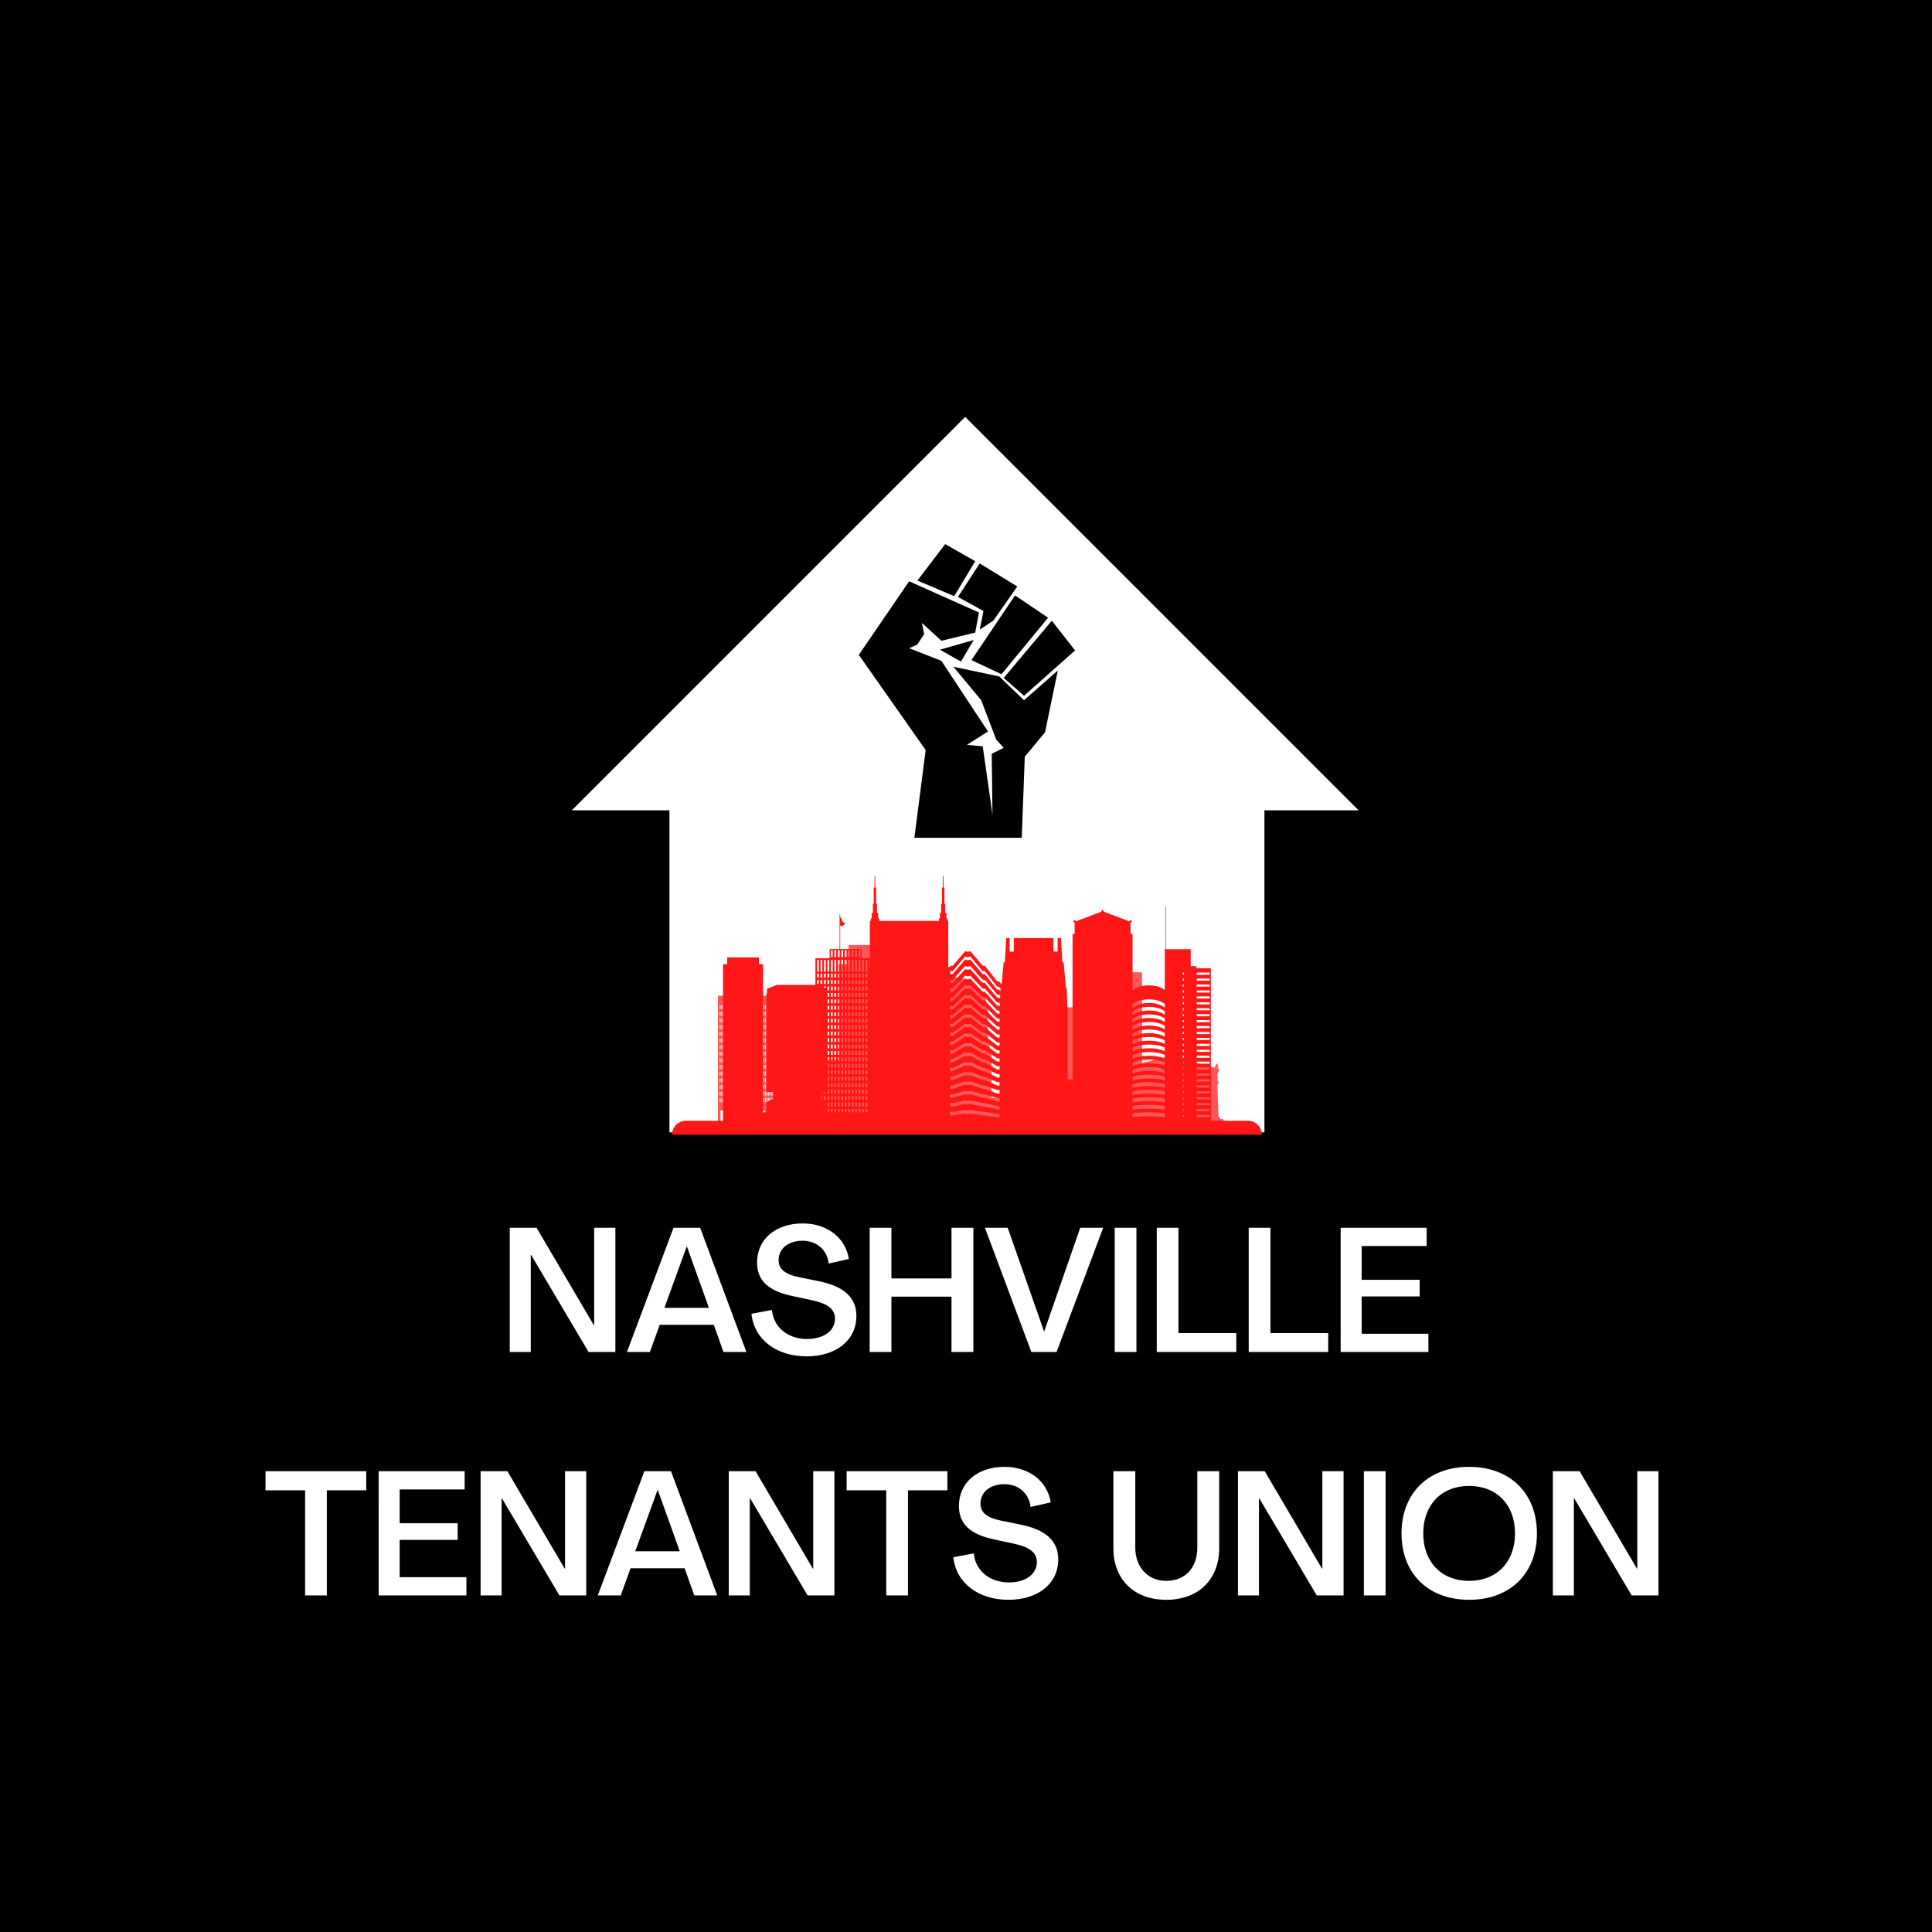 <svg xmlns="http://www.w3.org/2000/svg" width="500" height="500" version="1.0" viewBox="0 0 375 375"><defs><clipPath id="a"><path d="M110 80h154v78H110Zm0 0"/></clipPath><clipPath id="b"><path d="m263.71 157.285-76.366 76.367-76.367-76.367 76.367-76.367Zm0 0"/></clipPath><clipPath id="c"><path d="M129.93 156.793h115.5v63h-115.5Zm0 0"/></clipPath><clipPath id="d"><path d="M166.684 112H206v50.61h-39.316Zm0 0"/></clipPath><clipPath id="e"><path d="M178 105.61h12V116h-12Zm0 0"/></clipPath><clipPath id="f"><path d="M194 120h14.684v16H194Zm0 0"/></clipPath><clipPath id="g"><path d="M130.445 170.027h114.473v50.211H130.445Zm0 0"/></clipPath></defs><path fill="#fff" d="M-37.5-37.5h450v450h-450z"/><path d="M-37.5-37.5h450v450h-450z"/><path fill="#fff" d="M-37.5-37.5h450v450h-450z"/><path d="M-37.5-37.5h450v450h-450z"/><g clip-path="url(#a)"><g clip-path="url(#b)"><path fill="#fff" d="m110.98 157.285 76.364-76.367 76.367 76.367H110.98"/></g></g><g clip-path="url(#c)"><path fill="#fff" d="M129.938 156.793h115.488v63H129.938v-63"/></g><g clip-path="url(#d)"><path d="M177.48 162.613h20.844l.582-15.73 3.938-4.762 2.476-11.976-6.558 5.77-4.813-4.618-8.89-1.875 5.394 6.492 2.914 7.649 1.457 1.59-2.332 1.152.149 11.832-1.895-13.274-3.062-.289 4.082-2.597-9.04-13.707-6.265-2.454 1.601-.722 1.313-2.02-.438-2.164 3.79 3.461 6.558-1.586.73-3.898-13.554-6.059-9.766 14.285 12.973 18.473Zm0 0"/></g><g clip-path="url(#e)"><path d="m183.46 105.613-5.394 7.07 7.145 3.032 4.078-6.785Zm0 0"/></g><path d="m190.164 109.363-4.226 6.496 4.957 2.739-.73 3.609 2.624-1.73 4.664-6.641ZM197.016 115.57l6.414 4.328-9.04 10.97-5.827-2.743Zm0 0"/><g clip-path="url(#f)"><path d="m204.156 120.477 4.516 5.77-9.91 8.804-3.934-3.465Zm0 0"/></g><path d="m188.996 124.227-2.476 4.187-4.083-2.309Zm0 0"/><path fill="#ff5757" d="M203.969 215.121h7.191V195.52h-7.191v19.601M192.469 203.578l-.375-.105v-.715l-.352-.09v-7.473l-.367-.148v-1.32l-.77-.239v-.351l-1.703-2.516-2.664-.914h-1.883l-2.66.914-1.703 2.516v.351l-.77.239v1.32l-.367.148v7.473l-.347.09v.715l-.38.105v-15.281h-8.605v-.652h2.899v-4.223h-7.723v3.683h-1.922v18.489h-5.308v12.472h5.308v.2h27.973v.625h5.816v-5.82h-4.097v-9.493M139.703 213.191h.149v.774h-.149Zm0-1.293h.149v.778h-.149Zm0-1.289h.149v.774h-.149Zm0-1.289h.149v.766h-.149Zm0-1.297h.149v.774h-.149Zm0-1.289h.149v.774h-.149Zm0-1.289h.149v.774h-.149Zm0-1.293h.149v.774h-.149Zm0-1.289h.149v.774h-.149Zm0-1.297h.149v.774h-.149Zm0-1.289h.149v.774h-.149Zm0-1.293h.149v.778h-.149Zm0-1.289h.149v.774h-.149Zm0-1.289h.149v.774h-.149Zm0-1.297h.149v.782h-.149Zm.324 18.082h.153v.774h-.153Zm0-1.293h.153v.778h-.153Zm0-1.289h.153v.774h-.153Zm0-1.289h.153v.766h-.153Zm0-1.297h.153v.774h-.153Zm0-1.289h.153v.774h-.153Zm0-1.289h.153v.774h-.153Zm0-1.293h.153v.774h-.153Zm0-1.289h.153v.774h-.153Zm0-1.297h.153v.774h-.153Zm0-1.289h.153v.774h-.153Zm0-1.293h.153v.778h-.153Zm0-1.289h.153v.774h-.153Zm0-1.289h.153v.774h-.153Zm0-1.297h.153v.782h-.153Zm.325 18.082h.152v.774h-.152Zm0-1.293h.152v.778h-.152Zm0-1.289h.152v.774h-.152Zm0-1.289h.152v.766h-.152Zm0-1.297h.152v.774h-.152Zm0-1.289h.152v.774h-.152Zm0-1.289h.152v.774h-.152Zm0-1.293h.152v.774h-.152Zm0-1.289h.152v.774h-.152Zm0-1.297h.152v.774h-.152Zm0-1.289h.152v.774h-.152Zm0-1.293h.152v.778h-.152Zm0-1.289h.152v.774h-.152Zm0-1.289h.152v.774h-.152Zm0-1.297h.152v.782h-.152Zm.328 18.082h.144v.774h-.144Zm0-1.293h.144v.778h-.144Zm0-1.289h.144v.774h-.144Zm0-1.289h.144v.766h-.144Zm0-1.297h.144v.774h-.144Zm0-1.289h.144v.774h-.144Zm0-1.289h.144v.774h-.144Zm0-1.293h.144v.774h-.144Zm0-1.289h.144v.774h-.144Zm0-1.297h.144v.774h-.144Zm0-1.289h.144v.774h-.144Zm0-1.293h.144v.778h-.144Zm0-1.289h.144v.774h-.144Zm0-1.289h.144v.774h-.144Zm0-1.297h.144v.782h-.144Zm.324 18.082h.148v.774h-.148Zm0-1.293h.148v.778h-.148Zm0-1.289h.148v.774h-.148Zm0-1.289h.148v.766h-.148Zm0-1.297h.148v.774h-.148Zm0-1.289h.148v.774h-.148Zm0-1.289h.148v.774h-.148Zm0-1.293h.148v.774h-.148Zm0-1.289h.148v.774h-.148Zm0-1.297h.148v.774h-.148Zm0-1.289h.148v.774h-.148Zm0-1.293h.148v.778h-.148Zm0-1.289h.148v.774h-.148Zm0-1.289h.148v.774h-.148Zm0-1.297h.148v.782h-.148Zm.32 18.082h.153v.774h-.153Zm0-1.293h.153v.778h-.153Zm0-1.289h.153v.774h-.153Zm0-1.289h.153v.766h-.153Zm0-1.297h.153v.774h-.153Zm0-1.289h.153v.774h-.153Zm0-1.289h.153v.774h-.153Zm0-1.293h.153v.774h-.153Zm0-1.289h.153v.774h-.153Zm0-1.297h.153v.774h-.153Zm0-1.289h.153v.774h-.153Zm0-1.293h.153v.778h-.153Zm0-1.289h.153v.774h-.153Zm0-1.289h.153v.774h-.153Zm0-1.297h.153v.782h-.153Zm.328 18.082h.145v.774h-.145Zm0-1.293h.145v.778h-.145Zm0-1.289h.145v.774h-.145Zm0-1.289h.145v.766h-.145Zm0-1.297h.145v.774h-.145Zm0-1.289h.145v.774h-.145Zm0-1.289h.145v.774h-.145Zm0-1.293h.145v.774h-.145Zm0-1.289h.145v.774h-.145Zm0-1.297h.145v.774h-.145Zm0-1.289h.145v.774h-.145Zm0-1.293h.145v.778h-.145Zm0-1.289h.145v.774h-.145Zm0-1.289h.145v.774h-.145Zm0-1.297h.145v.782h-.145Zm.325 18.082h.148v.774h-.148Zm0-1.293h.148v.778h-.148Zm0-1.289h.148v.774h-.148Zm0-1.289h.148v.766h-.148Zm0-1.297h.148v.774h-.148Zm0-1.289h.148v.774h-.148Zm0-1.289h.148v.774h-.148Zm0-1.293h.148v.774h-.148Zm0-1.289h.148v.774h-.148Zm0-1.297h.148v.774h-.148Zm0-1.289h.148v.774h-.148Zm0-1.293h.148v.778h-.148Zm0-1.289h.148v.774h-.148Zm0-1.289h.148v.774h-.148Zm0-1.297h.148v.782h-.148Zm.32 18.082h.152v.774h-.152Zm0-1.293h.152v.778h-.152Zm0-1.289h.152v.774h-.152Zm0-1.289h.152v.766h-.152Zm0-1.297h.152v.774h-.152Zm0-1.289h.152v.774h-.152Zm0-1.289h.152v.774h-.152Zm0-1.293h.152v.774h-.152Zm0-1.289h.152v.774h-.152Zm0-1.297h.152v.774h-.152Zm0-1.289h.152v.774h-.152Zm0-1.293h.152v.778h-.152Zm0-1.289h.152v.774h-.152Zm0-1.289h.152v.774h-.152Zm0-1.297h.152v.782h-.152Zm.328 18.082h.152v.774h-.152Zm0-1.293h.152v.778h-.152Zm0-1.289h.152v.774h-.152Zm0-1.289h.152v.766h-.152Zm0-1.297h.152v.774h-.152Zm0-1.289h.152v.774h-.152Zm0-1.289h.152v.774h-.152Zm0-1.293h.152v.774h-.152Zm0-1.289h.152v.774h-.152Zm0-1.297h.152v.774h-.152Zm0-1.289h.152v.774h-.152Zm0-1.293h.152v.778h-.152Zm0-1.289h.152v.774h-.152Zm0-1.289h.152v.774h-.152Zm0-1.297h.152v.782h-.152Zm.324 18.082h.149v.774h-.149Zm0-1.293h.149v.778h-.149Zm0-1.289h.149v.774h-.149Zm0-1.289h.149v.766h-.149Zm0-1.297h.149v.774h-.149Zm0-1.289h.149v.774h-.149Zm0-1.289h.149v.774h-.149Zm0-1.293h.149v.774h-.149Zm0-1.289h.149v.774h-.149Zm0-1.297h.149v.774h-.149Zm0-1.289h.149v.774h-.149Zm0-1.293h.149v.778h-.149Zm0-1.289h.149v.774h-.149Zm0-1.289h.149v.774h-.149Zm0-1.297h.149v.782h-.149Zm.324 18.082h.153v.774h-.153Zm0-1.293h.153v.778h-.153Zm0-1.289h.153v.774h-.153Zm0-1.289h.153v.766h-.153Zm0-1.297h.153v.774h-.153Zm0-1.289h.153v.774h-.153Zm0-1.289h.153v.774h-.153Zm0-1.293h.153v.774h-.153Zm0-1.289h.153v.774h-.153Zm0-1.297h.153v.774h-.153Zm0-1.289h.153v.774h-.153Zm0-1.293h.153v.778h-.153Zm0-1.289h.153v.774h-.153Zm0-1.289h.153v.774h-.153Zm0-1.297h.153v.782h-.153Zm.325 18.082h.152v.774h-.152Zm0-1.293h.152v.778h-.152Zm0-1.289h.152v.774h-.152Zm0-1.289h.152v.766h-.152Zm0-1.297h.152v.774h-.152Zm0-1.289h.152v.774h-.152Zm0-1.289h.152v.774h-.152Zm0-1.293h.152v.774h-.152Zm0-1.289h.152v.774h-.152Zm0-1.297h.152v.774h-.152Zm0-1.289h.152v.774h-.152Zm0-1.293h.152v.778h-.152Zm0-1.289h.152v.774h-.152Zm0-1.289h.152v.774h-.152Zm0-1.297h.152v.782h-.152Zm.328 18.082h.144v.774h-.144Zm0-1.293h.144v.778h-.144Zm0-1.289h.144v.774h-.144Zm0-1.289h.144v.766h-.144Zm0-1.297h.144v.774h-.144Zm0-1.289h.144v.774h-.144Zm0-1.289h.144v.774h-.144Zm0-1.293h.144v.774h-.144Zm0-1.289h.144v.774h-.144Zm0-1.297h.144v.774h-.144Zm0-1.289h.144v.774h-.144Zm0-1.293h.144v.778h-.144Zm0-1.289h.144v.774h-.144Zm0-1.289h.144v.774h-.144Zm0-1.297h.144v.782h-.144Zm.32 18.082h.152v.774h-.152Zm0-1.293h.152v.778h-.152Zm0-1.289h.152v.774h-.152Zm0-1.289h.152v.766h-.152Zm0-1.297h.152v.774h-.152Zm0-1.289h.152v.774h-.152Zm0-1.289h.152v.774h-.152Zm0-1.293h.152v.774h-.152Zm0-1.289h.152v.774h-.152Zm0-1.297h.152v.774h-.152Zm0-1.289h.152v.774h-.152Zm0-1.293h.152v.778h-.152Zm0-1.289h.152v.774h-.152Zm0-1.289h.152v.774h-.152Zm0-1.297h.152v.782h-.152Zm.324 18.082h.153v.774h-.153Zm0-1.293h.153v.778h-.153Zm0-1.289h.153v.774h-.153Zm0-1.289h.153v.766h-.153Zm0-1.297h.153v.774h-.153Zm0-1.289h.153v.774h-.153Zm0-1.289h.153v.774h-.153Zm0-1.293h.153v.774h-.153Zm0-1.289h.153v.774h-.153Zm0-1.297h.153v.774h-.153Zm0-1.289h.153v.774h-.153Zm0-1.293h.153v.778h-.153Zm0-1.289h.153v.774h-.153Zm0-1.289h.153v.774h-.153Zm0-1.297h.153v.782h-.153Zm.328 18.082h.145v.774h-.145Zm0-1.293h.145v.778h-.145Zm0-1.289h.145v.774h-.145Zm0-1.289h.145v.766h-.145Zm0-1.297h.145v.774h-.145Zm0-1.289h.145v.774h-.145Zm0-1.289h.145v.774h-.145Zm0-1.293h.145v.774h-.145Zm0-1.289h.145v.774h-.145Zm0-1.297h.145v.774h-.145Zm0-1.289h.145v.774h-.145Zm0-1.293h.145v.778h-.145Zm0-1.289h.145v.774h-.145Zm0-1.289h.145v.774h-.145Zm0-1.297h.145v.782h-.145Zm.325 18.082h.148v.774h-.148Zm0-1.293h.148v.778h-.148Zm0-1.289h.148v.774h-.148Zm0-1.289h.148v.766h-.148Zm0-1.297h.148v.774h-.148Zm0-1.289h.148v.774h-.148Zm0-1.289h.148v.774h-.148Zm0-1.293h.148v.774h-.148Zm0-1.289h.148v.774h-.148Zm0-1.297h.148v.774h-.148Zm0-1.289h.148v.774h-.148Zm0-1.293h.148v.778h-.148Zm0-1.289h.148v.774h-.148Zm0-1.289h.148v.774h-.148Zm0-1.297h.148v.782h-.148Zm.328 18.082h.144v.774h-.144Zm0-1.293h.144v.778h-.144Zm0-1.289h.144v.774h-.144Zm0-1.289h.144v.766h-.144Zm0-1.297h.144v.774h-.144Zm0-1.289h.144v.774h-.144Zm0-1.289h.144v.774h-.144Zm0-1.293h.144v.774h-.144Zm0-1.289h.144v.774h-.144Zm0-1.297h.144v.774h-.144Zm0-1.289h.144v.774h-.144Zm0-1.293h.144v.778h-.144Zm0-1.289h.144v.774h-.144Zm0-1.289h.144v.774h-.144Zm0-1.297h.144v.782h-.144Zm.32 18.082h.152v.774h-.152Zm0-1.293h.152v.778h-.152Zm0-1.289h.152v.774h-.152Zm0-1.289h.152v.766h-.152Zm0-1.297h.152v.774h-.152Zm0-1.289h.152v.774h-.152Zm0-1.289h.152v.774h-.152Zm0-1.293h.152v.774h-.152Zm0-1.289h.152v.774h-.152Zm0-1.297h.152v.774h-.152Zm0-1.289h.152v.774h-.152Zm0-1.293h.152v.778h-.152Zm0-1.289h.152v.774h-.152Zm0-1.289h.152v.774h-.152Zm0-1.297h.152v.782h-.152Zm.324 18.082h.149v.774h-.149Zm0-1.293h.149v.778h-.149Zm0-1.289h.149v.774h-.149Zm0-1.289h.149v.766h-.149Zm0-1.297h.149v.774h-.149Zm0-1.289h.149v.774h-.149Zm0-1.289h.149v.774h-.149Zm0-1.293h.149v.774h-.149Zm0-1.289h.149v.774h-.149Zm0-1.297h.149v.774h-.149Zm0-1.289h.149v.774h-.149Zm0-1.293h.149v.778h-.149Zm0-1.289h.149v.774h-.149Zm0-1.289h.149v.774h-.149Zm0-1.297h.149v.782h-.149Zm.328 18.082h.149v.774h-.149Zm0-1.293h.149v.778h-.149Zm0-1.289h.149v.774h-.149Zm0-1.289h.149v.766h-.149Zm0-1.297h.149v.774h-.149Zm0-1.289h.149v.774h-.149Zm0-1.289h.149v.774h-.149Zm0-1.293h.149v.774h-.149Zm0-1.289h.149v.774h-.149Zm0-1.297h.149v.774h-.149Zm0-1.289h.149v.774h-.149Zm0-1.293h.149v.778h-.149Zm0-1.289h.149v.774h-.149Zm0-1.289h.149v.774h-.149Zm0-1.297h.149v.782h-.149Zm.32 18.082h.153v.774h-.152Zm0-1.293h.153v.778h-.152Zm0-1.289h.153v.774h-.152Zm0-1.289h.153v.766h-.152Zm0-1.297h.153v.774h-.152Zm0-1.289h.153v.774h-.152Zm0-1.289h.153v.774h-.152Zm0-1.293h.153v.774h-.152Zm0-1.289h.153v.774h-.152Zm0-1.297h.153v.774h-.152Zm0-1.289h.153v.774h-.152Zm0-1.293h.153v.778h-.152Zm0-1.289h.153v.774h-.152Zm0-1.289h.153v.774h-.152Zm0-1.297h.153v.782h-.152Zm.325 18.082h.148v.774h-.148Zm0-1.293h.148v.778h-.148Zm0-1.289h.148v.774h-.148Zm0-1.289h.148v.766h-.148Zm0-1.297h.148v.774h-.148Zm0-1.289h.148v.774h-.148Zm0-1.289h.148v.774h-.148Zm0-1.293h.148v.774h-.148Zm0-1.289h.148v.774h-.148Zm0-1.297h.148v.774h-.148Zm0-1.289h.148v.774h-.148Zm0-1.293h.148v.778h-.148Zm0-1.289h.148v.774h-.148Zm0-1.289h.148v.774h-.148Zm0-1.297h.148v.782h-.148Zm.328 18.082h.149v.774h-.149Zm0-1.293h.149v.778h-.149Zm0-1.289h.149v.774h-.149Zm0-1.289h.149v.766h-.149Zm0-1.297h.149v.774h-.149Zm0-1.289h.149v.774h-.149Zm0-1.289h.149v.774h-.149Zm0-1.293h.149v.774h-.149Zm0-1.289h.149v.774h-.149Zm0-1.297h.149v.774h-.149Zm0-1.289h.149v.774h-.149Zm0-1.293h.149v.778h-.149Zm0-1.289h.149v.774h-.149Zm0-1.289h.149v.774h-.149Zm0-1.297h.149v.782h-.149Zm.32 18.082h.153v.774h-.153Zm0-1.293h.153v.778h-.153Zm0-1.289h.153v.774h-.153Zm0-1.289h.153v.766h-.153Zm0-1.297h.153v.774h-.153Zm0-1.289h.153v.774h-.153Zm0-1.289h.153v.774h-.153Zm0-1.293h.153v.774h-.153Zm0-1.289h.153v.774h-.153Zm0-1.297h.153v.774h-.153Zm0-1.289h.153v.774h-.153Zm0-1.293h.153v.778h-.153Zm0-1.289h.153v.774h-.153Zm0-1.289h.153v.774h-.153Zm0-1.297h.153v.782h-.153Zm.329 18.082h.152v.774h-.152Zm0-1.293h.152v.778h-.152Zm0-1.289h.152v.774h-.152Zm0-1.289h.152v.766h-.152Zm0-1.297h.152v.774h-.152Zm0-1.289h.152v.774h-.152Zm0-1.289h.152v.774h-.152Zm0-1.293h.152v.774h-.152Zm0-1.289h.152v.774h-.152Zm0-1.297h.152v.774h-.152Zm0-1.289h.152v.774h-.152Zm0-1.293h.152v.778h-.152Zm0-1.289h.152v.774h-.152Zm0-1.289h.152v.774h-.152Zm0-1.297h.152v.782h-.152Zm.324 18.082h.148v.774h-.148Zm0-1.293h.148v.778h-.148Zm0-1.289h.148v.774h-.148Zm0-1.289h.148v.766h-.148Zm0-1.297h.148v.774h-.148Zm0-1.289h.148v.774h-.148Zm0-1.289h.148v.774h-.148Zm0-1.293h.148v.774h-.148Zm0-1.289h.148v.774h-.148Zm0-1.297h.148v.774h-.148Zm0-1.289h.148v.774h-.148Zm0-1.293h.148v.778h-.148Zm0-1.289h.148v.774h-.148Zm0-1.289h.148v.774h-.148Zm0-1.297h.148v.782h-.148Zm.32 18.082h.152v.774h-.152Zm0-1.293h.152v.778h-.152Zm0-1.289h.152v.774h-.152Zm0-1.289h.152v.766h-.152Zm0-1.297h.152v.774h-.152Zm0-1.289h.152v.774h-.152Zm0-1.289h.152v.774h-.152Zm0-1.293h.152v.774h-.152Zm0-1.289h.152v.774h-.152Zm0-1.297h.152v.774h-.152Zm0-1.289h.152v.774h-.152Zm0-1.293h.152v.778h-.152Zm0-1.289h.152v.774h-.152Zm0-1.289h.152v.774h-.152Zm0-1.297h.152v.782h-.152Zm.328 18.082h.153v.774h-.153Zm0-1.293h.153v.778h-.153Zm0-1.289h.153v.774h-.153Zm0-1.289h.153v.766h-.153Zm0-1.297h.153v.774h-.153Zm0-1.289h.153v.774h-.153Zm0-1.289h.153v.774h-.153Zm0-1.293h.153v.774h-.153Zm0-1.289h.153v.774h-.153Zm0-1.297h.153v.774h-.153Zm0-1.289h.153v.774h-.153Zm0-1.293h.153v.778h-.153Zm0-1.289h.153v.774h-.153Zm0-1.289h.153v.774h-.153Zm0-1.297h.153v.782h-.153Zm.324 18.082h.149v.774h-.149Zm0-1.293h.149v.778h-.149Zm0-1.289h.149v.774h-.149Zm0-1.289h.149v.766h-.149Zm0-1.297h.149v.774h-.149Zm0-1.289h.149v.774h-.149Zm0-1.289h.149v.774h-.149Zm0-1.293h.149v.774h-.149Zm0-1.289h.149v.774h-.149Zm0-1.297h.149v.774h-.149Zm0-1.289h.149v.774h-.149Zm0-1.293h.149v.778h-.149Zm0-1.289h.149v.774h-.149Zm0-1.289h.149v.774h-.149Zm0-1.297h.149v.782h-.149Zm.329 18.082h.144v.774h-.144Zm0-1.293h.144v.778h-.144Zm0-1.289h.144v.774h-.144Zm0-1.289h.144v.766h-.144Zm0-1.297h.144v.774h-.144Zm0-1.289h.144v.774h-.144Zm0-1.289h.144v.774h-.144Zm0-1.293h.144v.774h-.144Zm0-1.289h.144v.774h-.144Zm0-1.297h.144v.774h-.144Zm0-1.289h.144v.774h-.144Zm0-1.293h.144v.778h-.144Zm0-1.289h.144v.774h-.144Zm0-1.289h.144v.774h-.144Zm0-1.297h.144v.782h-.144Zm.32 18.082h.152v.774h-.152Zm0-1.293h.152v.778h-.152Zm0-1.289h.152v.774h-.152Zm0-1.289h.152v.766h-.152Zm0-1.297h.152v.774h-.152Zm0-1.289h.152v.774h-.152Zm0-1.289h.152v.774h-.152Zm0-1.293h.152v.774h-.152Zm0-1.289h.152v.774h-.152Zm0-1.297h.152v.774h-.152Zm0-1.289h.152v.774h-.152Zm0-1.293h.152v.778h-.152Zm0-1.289h.152v.774h-.152Zm0-1.289h.152v.774h-.152Zm0-1.297h.152v.782h-.152Zm.324 18.082h.152v.774h-.152Zm0-1.293h.152v.778h-.152Zm0-1.289h.152v.774h-.152Zm0-1.289h.152v.766h-.152Zm0-1.297h.152v.774h-.152Zm0-1.289h.152v.774h-.152Zm0-1.289h.152v.774h-.152Zm0-1.293h.152v.774h-.152Zm0-1.289h.152v.774h-.152Zm0-1.297h.152v.774h-.152Zm0-1.289h.152v.774h-.152Zm0-1.293h.152v.778h-.152Zm0-1.289h.152v.774h-.152Zm0-1.289h.152v.774h-.152Zm0-1.297h.152v.782h-.152Zm.328 18.082h.149v.774h-.149Zm0-1.293h.149v.778h-.149Zm0-1.289h.149v.774h-.149Zm0-1.289h.149v.766h-.149Zm0-1.297h.149v.774h-.149Zm0-1.289h.149v.774h-.149Zm0-1.289h.149v.774h-.149Zm0-1.293h.149v.774h-.149Zm0-1.289h.149v.774h-.149Zm0-1.297h.149v.774h-.149Zm0-1.289h.149v.774h-.149Zm0-1.293h.149v.778h-.149Zm0-1.289h.149v.774h-.149Zm0-1.289h.149v.774h-.149Zm0-1.297h.149v.782h-.149Zm-11.394 22.735h.504v-2.223h1.8v2.223h.473v-2.223h1.8v2.223h.473v-2.223h1.797v2.223h.477v-2.223h1.797v2.223h.472v-2.223h1.801v2.223h.504v-24.508h-11.898v24.508M236.074 207.305a.316.316 0 0 1 .172-.067c.016 0 .027.008.027.008.004.004.02.027.028.113Zm-8.344 9.07h-1.468l-.125-3.64h1.718Zm-10.03-9.016c0-.086.015-.109.027-.113 0 0 .007-.008.023-.008.047 0 .129.028.176.067Zm20.179 10.141h-.438v-.277h-.617v-.368h-.304l-.211-6.214s-.016-.106.027-.176c.012-.024.027-.043.055-.05.105-.056.12-.2.12-.2v-.297l-.175-.215v-.574h.047v-.121h-.047v-.82h.195v-.348l.028-.086.113-.297-.258-.066v-.004c.008-.047 0-.098-.008-.149-.008-.05-.011-.097.008-.12.04-.048.047-.098.055-.141v-.02c.004-.012.011-.012.031-.016.016 0 .035 0 .047-.027a.03.03 0 0 0 .004-.039.057.057 0 0 0-.02-.031s-.02-.008-.047-.008a.065.065 0 0 0-.058.031c-.016.008-.02.016-.02.016-.008 0-.011-.016-.015-.028-.008-.015-.012-.035-.024-.046-.008-.016-.015-.032-.015-.043.007-.004.015-.012.027-.012.02-.004.059-.024.062-.05.004-.02-.004-.036-.03-.06a.212.212 0 0 0-.063-.035c-.012-.007-.024-.011-.024-.015v-.012s.012-.016.008-.02c-.008-.007-.008-.007-.012-.007-.015 0-.035.023-.047.047-.011.027-.03.039-.035.027-.008-.004-.011-.012-.008-.031 0-.016.012-.036.024-.059.008-.016.02-.031.016-.05 0-.012-.016-.024-.04-.028-.066-.027-.125.004-.164.09-.004.004-.093.183-.066.308.02.121.027.172-.02.196l-.015.011c-.024.016-.067.036-.074.043 0-.007 0-.011.007-.023.032-.05.051-.152.016-.211-.016-.035-.047-.055-.082-.05-.043.003-.07.015-.078.042-.016.028-.008.063.02.11.011.015.015.015.019.015.008 0 .012 0 .012-.004.004-.011.004-.023 0-.027v-.004c-.004-.012-.016-.043-.004-.059.004-.011.015-.015.031-.015h.004c.008 0 .023 0 .031.015.012.016.016.043.012.082a.281.281 0 0 1-.059.133c-.015.02-.03.04-.03.063s0 .039.003.054l-8.258-2.12v-.239h-.066s.035-.074-.028-.14c-.062-.075-.16-.196-.152-.266.012-.063-.047-.004-.055-.086 0-.086.09-.414-.234-.48-.32.066-.238.394-.238.48-.004.082-.063.023-.059.086.012.07-.082.191-.144.265-.067.067-.028.141-.028.141h-.074v.238l-4.793 1.23v-17.616h-3.234v18.449l-.227.058c0-.015.004-.03 0-.054 0-.024-.012-.043-.027-.063-.02-.031-.051-.066-.055-.133a.126.126 0 0 1 .008-.082c.012-.015.027-.015.031-.015h.008c.016 0 .023.004.031.015.008.016-.008.047-.008.059l-.004.004c0 .004 0 .016.004.027 0 .004.008.004.012.004s.012 0 .02-.015c.027-.047.035-.082.023-.11-.012-.027-.039-.039-.078-.043-.043-.004-.07.016-.086.051-.031.059-.016.16.016.21.004.013.011.017.011.024-.015-.007-.054-.027-.078-.043l-.011-.011c-.047-.024-.043-.075-.02-.196.02-.125-.07-.304-.07-.308-.043-.086-.094-.117-.164-.09-.02.004-.036.016-.04.027-.007.02.008.035.02.051.012.024.02.043.02.059 0 .02-.004.027-.004.03-.012.013-.028 0-.035-.026-.012-.024-.04-.047-.051-.047-.004 0-.008 0-.008.007-.008.004 0 .02.004.02v.012c0 .004-.012.008-.02.015a.22.22 0 0 0-.066.036c-.024.023-.035.039-.031.058.007.027.043.047.066.05.008 0 .02.009.02.013.004.011 0 .027-.016.043-.012.011-.016.03-.02.046 0 .012-.007.028-.011.028 0 0-.008-.008-.024-.016-.015-.023-.035-.031-.062-.031-.02 0-.04.008-.04.008s-.023.011-.027.031c-.007.012 0 .027.004.04.012.026.04.026.055.026.02.004.023.004.023.016 0 .004 0 .016.008.02a.27.27 0 0 0 .051.14c.023.024.016.07.004.121-.004.051-.008.102-.004.149v.004l-.258.066.11.297.035.086v.347h.191v.82h-.047v.122h.047v.574l-.168.215v.297s.012.144.117.2c.02.007.043.026.051.05.043.07.028.176.028.176l-.215 6.214h-.301v.368h-.613v.277h-.438v.316h2.309v1.075h3.234v-1.075h16.215v-.316"/><g clip-path="url(#g)"><path fill="#ff1616" d="M158.598 190.238h.336v.742h-.336Zm0-1.254h.336v.743h-.336Zm0-2.664h.336v2.29h-.336Zm.672 3.918h.335v.742h-.335Zm0-1.254h.335v.743h-.335Zm0-2.664h.335v2.29h-.335Zm1.003 5.164v.32l-.332-.124v-.196Zm-.332-1.246h.332v.742h-.332Zm0-1.254h.332v.743h-.332Zm0-2.664h.332v2.29h-.332Zm1.004 6.418v.742h-.28v-.656h-.048v-.086Zm-.328-1.254h.328v.746h-.328Zm0-1.246h.328v.742h-.328Zm0-1.254h.328v.743h-.328Zm0-2.664h.328v2.29h-.328Zm1.004 28.934v.637h-.332v-.637Zm-.332-1.25h.332v.746h-.332Zm0-1.25h.332v.742h-.332Zm0-1.25h.332v.742h-.332Zm0-1.254h.332v.742h-.332Zm0-1.254h.332v.742h-.332Zm0-1.25h.332v.746h-.332Zm0-1.25h.332v.742h-.332Zm0-1.25h.332v.746h-.332Zm0-1.246h.332v.742h-.332Zm0-1.254h.332v.742h-.332Zm0-1.254h.332v.742h-.332Zm0-1.25h.332v.742h-.332Zm0-1.254h.332v.746h-.332Zm0-1.246h.332v.742h-.332Zm0-1.254h.332v.746h-.332Zm0-1.254h.332v.75h-.332Zm0-1.246h.332v.742h-.332Zm0-1.25h.332v.742h-.332Zm0-1.254h.332v.746h-.332Zm0-1.246h.332v.742h-.332Zm0-1.254h.332v.743h-.332Zm0-2.664h.332v2.29h-.332Zm0-1.886h.332v1.336h-.332Zm1.004 30.82v.637h-.332v-.637Zm-.332-1.25h.332v.746h-.332Zm0-1.25h.332v.742h-.332Zm0-1.25h.332v.742h-.332Zm0-1.254h.332v.742h-.332Zm0-1.254h.332v.742h-.332Zm0-1.25h.332v.746h-.332Zm0-1.25h.332v.742h-.332Zm0-1.25h.332v.746h-.332Zm0-1.246h.332v.742h-.332Zm0-1.254h.332v.742h-.332Zm0-1.254h.332v.742h-.332Zm0-1.25h.332v.742h-.332Zm0-1.254h.332v.746h-.332Zm0-1.246h.332v.742h-.332Zm0-1.254h.332v.746h-.332Zm0-1.254h.332v.75h-.332Zm0-1.246h.332v.742h-.332Zm0-1.25h.332v.742h-.332Zm0-1.254h.332v.746h-.332Zm0-1.246h.332v.742h-.332Zm0-1.254h.332v.743h-.332Zm0-2.664h.332v2.29h-.332Zm0-1.886h.332v1.336h-.332Zm1.008 30.82v.637h-.34v-.637Zm-.34-1.25h.34v.746h-.34Zm0-1.25h.34v.742h-.34Zm0-1.25h.34v.742h-.34Zm0-1.254h.34v.742h-.34Zm0-1.254h.34v.742h-.34Zm0-1.25h.34v.746h-.34Zm0-1.25h.34v.742h-.34Zm0-1.25h.34v.746h-.34Zm0-1.246h.34v.742h-.34Zm0-1.254h.34v.742h-.34Zm0-1.254h.34v.742h-.34Zm0-1.25h.34v.742h-.34Zm0-1.254h.34v.746h-.34Zm0-1.246h.34v.742h-.34Zm0-1.254h.34v.746h-.34Zm0-1.254h.34v.75h-.34Zm0-1.246h.34v.742h-.34Zm0-1.25h.34v.742h-.34Zm0-1.254h.34v.746h-.34Zm0-1.246h.34v.742h-.34Zm0-1.254h.34v.743h-.34Zm0-2.664h.34v2.29h-.34Zm0-1.886h.34v1.336h-.34Zm1.012 30.82v.637h-.336v-.637Zm-.336-1.25h.336v.746h-.336Zm0-1.25h.336v.742h-.336Zm0-1.25h.336v.742h-.336Zm0-1.254h.336v.742h-.336Zm0-1.254h.336v.742h-.336Zm0-1.25h.336v.746h-.336Zm0-1.25h.336v.742h-.336Zm0-1.25h.336v.746h-.336Zm0-1.246h.336v.742h-.336Zm0-1.254h.336v.742h-.336Zm0-1.254h.336v.742h-.336Zm0-1.25h.336v.742h-.336Zm0-1.254h.336v.746h-.336Zm0-1.246h.336v.742h-.336Zm0-1.254h.336v.746h-.336Zm0-1.254h.336v.75h-.336Zm0-1.246h.336v.742h-.336Zm0-1.25h.336v.742h-.336Zm0-1.254h.336v.746h-.336Zm0-1.246h.336v.742h-.336Zm0-1.254h.336v.743h-.336Zm0-2.664h.336v2.29h-.336Zm0-1.886h.336v1.336h-.336Zm1.004 30.82v.637h-.332v-.637Zm-.332-1.25h.332v.746h-.332Zm0-1.25h.332v.742h-.332Zm0-1.25h.332v.742h-.332Zm0-1.254h.332v.742h-.332Zm0-1.254h.332v.742h-.332Zm0-1.25h.332v.746h-.332Zm0-1.25h.332v.742h-.332Zm0-1.25h.332v.746h-.332Zm0-1.246h.332v.742h-.332Zm0-1.254h.332v.742h-.332Zm0-1.254h.332v.742h-.332Zm0-1.25h.332v.742h-.332Zm0-1.254h.332v.746h-.332Zm0-1.246h.332v.742h-.332Zm0-1.254h.332v.746h-.332Zm0-1.254h.332v.75h-.332Zm0-1.246h.332v.742h-.332Zm0-1.25h.332v.742h-.332Zm0-1.254h.332v.746h-.332Zm0-1.246h.332v.742h-.332Zm0-1.254h.332v.743h-.332Zm0-2.664h.332v2.29h-.332Zm0-1.894h.332v1.344h-.332Zm1.003 30.828v.637h-.328v-.637Zm-.328-1.25h.328v.746h-.328Zm0-1.25h.328v.742h-.328Zm0-1.25h.328v.742h-.328Zm0-1.254h.328v.742h-.328Zm0-1.254h.328v.742h-.328Zm0-1.25h.328v.746h-.328Zm0-1.25h.328v.742h-.328Zm0-1.25h.328v.746h-.328Zm0-1.246h.328v.742h-.328Zm0-1.254h.328v.742h-.328Zm0-1.254h.328v.742h-.328Zm0-1.25h.328v.742h-.328Zm0-1.254h.328v.746h-.328Zm0-1.246h.328v.742h-.328Zm0-1.254h.328v.746h-.328Zm0-1.254h.328v.75h-.328Zm0-1.246h.328v.742h-.328Zm0-1.25h.328v.742h-.328Zm0-1.254h.328v.746h-.328Zm0-1.246h.328v.742h-.328Zm0-1.254h.328v.743h-.328Zm0-2.664h.328v2.29h-.328Zm0-1.886h.328v1.336h-.328Zm1.004 30.82v.637h-.332v-.637Zm-.332-1.25h.332v.746h-.332Zm0-1.25h.332v.742h-.332Zm0-1.25h.332v.742h-.332Zm0-1.254h.332v.742h-.332Zm0-1.254h.332v.742h-.332Zm0-1.25h.332v.746h-.332Zm0-1.25h.332v.742h-.332Zm0-1.25h.332v.746h-.332Zm0-1.246h.332v.742h-.332Zm0-1.254h.332v.742h-.332Zm0-1.254h.332v.742h-.332Zm0-1.25h.332v.742h-.332Zm0-1.254h.332v.746h-.332Zm0-1.246h.332v.742h-.332Zm0-1.254h.332v.746h-.332Zm0-1.254h.332v.75h-.332Zm0-1.246h.332v.742h-.332Zm0-1.25h.332v.742h-.332Zm0-1.254h.332v.746h-.332Zm0-1.246h.332v.742h-.332Zm0-1.254h.332v.743h-.332Zm0-2.664h.332v2.29h-.332Zm0-1.886h.332v1.336h-.332Zm1.004 30.82v.637h-.332v-.637Zm-.332-1.25h.332v.746h-.332Zm0-1.25h.332v.742h-.332Zm0-1.25h.332v.742h-.332Zm0-1.254h.332v.742h-.332Zm0-1.254h.332v.742h-.332Zm0-1.25h.332v.746h-.332Zm0-1.25h.332v.742h-.332Zm0-1.25h.332v.746h-.332Zm0-1.246h.332v.742h-.332Zm0-1.254h.332v.742h-.332Zm0-1.254h.332v.742h-.332Zm0-1.25h.332v.742h-.332Zm0-1.254h.332v.746h-.332Zm0-1.246h.332v.742h-.332Zm0-1.254h.332v.746h-.332Zm0-1.254h.332v.75h-.332Zm0-1.246h.332v.742h-.332Zm0-1.25h.332v.742h-.332Zm0-1.254h.332v.746h-.332Zm0-1.246h.332v.742h-.332Zm0-1.254h.332v.743h-.332Zm0-2.664h.332v2.29h-.332Zm0-1.886h.332v1.336h-.332Zm1.008 30.82v.637h-.34v-.637Zm-.34-1.25h.34v.746h-.34Zm0-1.25h.34v.742h-.34Zm0-1.25h.34v.742h-.34Zm0-1.254h.34v.742h-.34Zm0-1.254h.34v.742h-.34Zm0-1.25h.34v.746h-.34Zm0-1.25h.34v.742h-.34Zm0-1.25h.34v.746h-.34Zm0-1.246h.34v.742h-.34Zm0-1.254h.34v.742h-.34Zm0-1.254h.34v.742h-.34Zm0-1.25h.34v.742h-.34Zm0-1.254h.34v.746h-.34Zm0-1.246h.34v.742h-.34Zm0-1.254h.34v.746h-.34Zm0-1.254h.34v.75h-.34Zm0-1.246h.34v.742h-.34Zm0-1.25h.34v.742h-.34Zm0-1.254h.34v.746h-.34Zm0-1.246h.34v.742h-.34Zm0-1.254h.34v.743h-.34Zm0-2.664h.34v2.29h-.34Zm0-1.886h.34v1.336h-.34Zm1.012 30.82v.637h-.336v-.637Zm-.336-1.25h.336v.746h-.336Zm0-1.25h.336v.742h-.336Zm0-1.25h.336v.742h-.336Zm0-1.254h.336v.742h-.336Zm0-1.254h.336v.742h-.336Zm0-1.25h.336v.746h-.336Zm0-1.25h.336v.742h-.336Zm0-1.25h.336v.746h-.336Zm0-1.246h.336v.742h-.336Zm0-1.254h.336v.742h-.336Zm0-1.254h.336v.742h-.336Zm0-1.25h.336v.742h-.336Zm0-1.254h.336v.746h-.336Zm0-1.246h.336v.742h-.336Zm0-1.254h.336v.746h-.336Zm0-1.254h.336v.75h-.336Zm0-1.246h.336v.742h-.336Zm0-1.25h.336v.742h-.336Zm0-1.254h.336v.746h-.336Zm0-1.246h.336v.742h-.336Zm0-1.254h.336v.743h-.336Zm0-2.664h.336v2.29h-.336Zm1.004 28.934v.637h-.332v-.637Zm-.332-1.25h.332v.746h-.332Zm0-1.25h.332v.742h-.332Zm0-1.25h.332v.742h-.332Zm0-1.254h.332v.742h-.332Zm0-1.254h.332v.742h-.332Zm0-1.25h.332v.746h-.332Zm0-1.25h.332v.742h-.332Zm0-1.25h.332v.746h-.332Zm0-1.246h.332v.742h-.332Zm0-1.254h.332v.742h-.332Zm0-1.254h.332v.742h-.332Zm0-1.25h.332v.742h-.332Zm0-1.254h.332v.746h-.332Zm0-1.246h.332v.742h-.332Zm0-1.254h.332v.746h-.332Zm0-1.254h.332v.75h-.332Zm0-1.246h.332v.742h-.332Zm0-1.25h.332v.742h-.332Zm0-1.254h.332v.746h-.332Zm0-1.246h.332v.742h-.332Zm0-1.254h.332v.743h-.332Zm0-2.664h.332v2.29h-.332Zm.828 0v1.395h-.156v-1.395Zm16.078 2.16 2.406-2.82.512.113.508-.113 2.406 2.82h.41l2.403 3.032h.363l.273.347-.02.567-.253-.317h-.363l-2.403-3.03h-.41l-2.406-2.821-.508.117-.512-.117-2.406 2.82h-.414l-.074.098v-.602l.074-.094Zm41.164 6.368v.726c-.64-.484-1.613-.906-3.082-.906-1.535 0-2.535.469-3.172.984v-.73c.633-.496 1.633-.942 3.172-.942 1.469 0 2.441.403 3.082.868Zm3.484 21.57h.23v.41h-.23Zm0-1.148h.23v.41h-.23Zm0-1.153h.23v.41h-.23Zm0-1.152h.23v.41h-.23Zm0-1.153h.23v.41h-.23Zm0-1.152h.23v.41h-.23Zm0-1.152h.23v.41h-.23Zm0-1.149h.23v.41h-.23Zm0-1.152h.23v.41h-.23Zm0-1.152h.23v.41h-.23Zm0-1.153h.23v.41h-.23Zm0-1.152h.23v.41h-.23Zm0-1.152h.23v.41h-.23Zm0-1.153h.23v.418h-.23Zm0-1.148h.23v.414h-.23Zm0-1.152h.23v.414h-.23Zm0-1.153h.23v.41h-.23Zm0-1.152h.23v.41h-.23Zm0-1.153h.23v.41h-.23Zm0-1.152h.23v.41h-.23Zm0-1.144h.23v.41h-.23Zm0-1.153h.23v.41h-.23Zm0-1.152h.23v.41h-.23Zm0-1.152h.23v.41h-.23Zm0-1.157h.23v.414h-.23Zm2.715 27.641h2.504v.41h-2.504Zm0-1.148h2.504v.41h-2.504Zm0-1.153h2.504v.41h-2.504Zm0-1.152h2.504v.41h-2.504Zm0-1.153h2.504v.41h-2.504Zm0-1.152h2.504v.41h-2.504Zm0-1.152h2.504v.41h-2.504Zm0-1.149h2.504v.41h-2.504Zm0-1.152h2.504v.41h-2.504Zm0-1.152h2.504v.41h-2.504Zm0-1.153h2.504v.41h-2.504Zm0-1.152h2.504v.41h-2.504Zm0-1.152h2.504v.41h-2.504Zm0-1.153h2.504v.418h-2.504Zm0-1.148h2.504v.414h-2.504Zm0-1.152h2.504v.414h-2.504Zm0-1.153h2.504v.41h-2.504Zm0-1.152h2.504v.41h-2.504Zm0-1.153h2.504v.41h-2.504Zm0-1.152h2.504v.41h-2.504Zm0-1.144h2.504v.41h-2.504Zm0-1.153h2.504v.41h-2.504Zm0-1.152h2.504v.41h-2.504Zm0-1.152h2.504v.41h-2.504Zm0-1.157h2.504v.414h-2.504Zm-6.199 8.211c-.64-.457-1.613-.851-3.082-.851-1.535 0-2.535.441-3.172.925v-.73c.633-.469 1.633-.89 3.172-.89 1.469 0 2.441.382 3.082.82ZM223 212.27c-1.535 0-2.535.144-3.172.3v-.715c.637-.175 1.637-.332 3.172-.332 1.469 0 2.441.141 3.082.305v.715c-.64-.145-1.613-.273-3.082-.273Zm0 1.468c-1.535 0-2.535.117-3.172.242v-.714c.637-.149 1.637-.278 3.172-.278 1.469 0 2.441.121 3.082.258v.715c-.64-.117-1.613-.223-3.082-.223Zm0 1.469c-1.535 0-2.535.086-3.172.184v-.715c.637-.121 1.637-.227 3.172-.227 1.469 0 2.441.094 3.082.207v.719c-.64-.09-1.613-.168-3.082-.168Zm-3.172.879c.637-.094 1.637-.172 3.172-.172 1.469 0 2.441.07 3.082.156v.723c-.64-.066-1.613-.121-3.082-.121-1.535 0-2.535.062-3.172.129Zm3.172-18.48c-1.535 0-2.535.414-3.172.863v-.723c.633-.441 1.633-.84 3.172-.84 1.469 0 2.441.356 3.082.774v.718c-.64-.425-1.613-.793-3.082-.793Zm0 1.46c-1.535 0-2.535.391-3.172.813v-.723c.637-.414 1.633-.789 3.172-.789 1.469 0 2.441.336 3.082.727v.722c-.64-.394-1.613-.75-3.082-.75Zm0 1.47c-1.535 0-2.535.362-3.172.753v-.723c.637-.39 1.633-.742 3.172-.742 1.469 0 2.441.32 3.082.684v.722c-.64-.367-1.613-.695-3.082-.695Zm0 1.468c-1.535 0-2.535.332-3.172.695v-.722c.637-.356 1.633-.688 3.172-.688 1.469 0 2.441.293 3.082.637v.719c-.64-.34-1.613-.641-3.082-.641Zm0 2.93c-1.535 0-2.535.28-3.172.586v-.723c.637-.305 1.637-.582 3.172-.582 1.469 0 2.441.25 3.082.543v.715c-.64-.286-1.613-.54-3.082-.54Zm0 1.468c-1.535 0-2.535.254-3.172.528v-.723c.637-.277 1.637-.531 3.172-.531 1.469 0 2.441.234 3.082.496v.715c-.64-.258-1.613-.485-3.082-.485Zm3.082 4.727c-.64-.172-1.613-.328-3.082-.328-1.535 0-2.535.176-3.172.36v-.716c.637-.199 1.637-.382 3.172-.382 1.469 0 2.441.167 3.082.351Zm0-1.41c-.64-.207-1.613-.383-3.082-.383-1.535 0-2.535.2-3.172.414v-.715c.637-.226 1.637-.433 3.172-.433 1.469 0 2.441.183 3.082.394Zm0-1.414c-.64-.235-1.613-.434-3.082-.434-1.535 0-2.535.223-3.172.469v-.715c.637-.254 1.637-.484 3.172-.484 1.469 0 2.441.203 3.082.441Zm0-4.243c-.64-.316-1.613-.59-3.082-.59-1.535 0-2.535.305-3.172.637v-.722c.637-.332 1.637-.637 3.172-.637 1.469 0 2.441.273 3.082.59Zm-31.969-10.18-.187-.226h-.363l-2.403-2.867h-.41l-2.406-2.664-.508.113-.512-.113-2.406 2.664h-.414l-.074.09v-.602l.074-.086h.414l2.406-2.668.512.114.508-.114 2.406 2.668h.41l2.403 2.86h.363l.215.258Zm-.062 1.47-.125-.141h-.363l-2.403-2.707h-.41l-2.406-2.516-.508.117-.512-.117-2.406 2.516h-.414l-.074.086v-.61l.074-.085h.414l2.406-2.516.512.117.508-.117 2.406 2.516h.41l2.403 2.703h.363l.152.172Zm-.035.906v.594l-.09-.094h-.363l-2.403-2.54h-.41l-2.406-2.359-.508.114-.512-.114-2.406 2.36h-.414l-.074.082v-.617l.074-.079h.414l2.406-2.363.512.117.508-.117 2.406 2.363h.41l2.403 2.536h.363l.09.093Zm0 2.137-.09-.09h-.363l-2.403-2.375h-.41l-2.406-2.203-.508.113-.512-.113-2.406 2.203h-.414l-.074.082v-.621l.074-.082h.414l2.406-2.204.512.118.508-.118 2.406 2.204h.41l2.403 2.379h.363l.09.085Zm0 1.542-.09-.082h-.363l-2.403-2.21h-.41l-2.406-2.051-.508.11-.512-.11-2.406 2.05h-.414l-.074.07v-.624l.074-.07h.414l2.406-2.051.512.113.508-.113 2.406 2.05h.41l2.403 2.211h.363l.09.079Zm0 1.547-.09-.082h-.363l-2.403-2.039h-.41l-2.406-1.906-.508.121-.512-.121-2.406 1.906h-.414l-.074.063v-.633l.074-.066h.414l2.406-1.895.512.11.508-.11 2.406 1.895h.41l2.403 2.046h.363l.09.079Zm0 1.536-.09-.063h-.363l-2.403-1.883h-.41l-2.406-1.75-.508.117-.512-.117-2.406 1.75h-.414l-.074.055v-.637l.074-.054h.414l2.406-1.743.512.11.508-.11 2.406 1.743h.41l2.403 1.882h.363l.09.067Zm0 1.546-.09-.062h-.363l-2.403-1.715h-.41l-2.406-1.594-.508.114-.512-.114-2.406 1.594h-.414l-.074.05v-.64l.074-.054h.414l2.406-1.59.512.113.508-.113 2.406 1.59h.41l2.403 1.718h.363l.09.063Zm0 1.543-.09-.058h-.363l-2.403-1.547h-.41l-2.406-1.441-.508.113-.512-.113-2.406 1.44h-.414l-.074.048v-.649l.074-.05h.414l2.406-1.438.512.117.508-.117 2.406 1.438h.41l2.403 1.558h.363l.09.05Zm0 1.54-.09-.047h-.363l-2.403-1.387h-.41l-2.406-1.285-.508.117-.512-.117-2.406 1.285h-.414l-.074.039v-.645l.074-.047h.414l2.406-1.285.512.118.508-.118 2.406 1.286h.41l2.403 1.386h.363l.09.055Zm0 1.55-.09-.05h-.363l-2.403-1.22h-.41l-2.406-1.132-.508.117-.512-.117-2.406 1.133h-.414l-.074.035v-.656l.074-.036h.414l2.406-1.132.512.113.508-.113 2.406 1.132h.41l2.403 1.22h.363l.09.046Zm0 1.54-.09-.036h-.363l-2.403-1.062h-.41l-2.406-.98-.508.116-.512-.117-2.406.98h-.414l-.074.032v-.66l.074-.032h.414l2.406-.976.512.113.508-.113 2.406.976h.41l2.403 1.06h.363l.09.038Zm0 1.542-.09-.031h-.363l-2.403-.895h-.41l-2.406-.828-.508.118-.512-.118-2.406.828h-.414l-.074.028v-.664l.074-.031h.414l2.406-.82.512.109.508-.11 2.406.82h.41l2.403.895h.363l.09.031Zm0 1.543-.09-.027h-.363l-2.403-.727h-.41l-2.406-.672-.508.114-.512-.114-2.406.672h-.414l-.074.02v-.672l.074-.02h.414l2.406-.675.512.117.508-.117 2.406.675h.41l2.403.727h.363l.09.031Zm0 1.547-.09-.023h-.363l-2.403-.567h-.41l-2.406-.515-.508.117-.512-.117-2.406.515h-.414l-.074.016v-.672l.074-.02h.414l2.406-.52.512.118.508-.117 2.406.52h.41l2.403.566h.363l.09.02Zm0 1.535-.09-.008h-.363l-2.403-.402h-.41l-2.406-.363-.508.11-.512-.11-2.406.363h-.414l-.074.012v-.684l.074-.012h.414l2.406-.363.512.117.508-.117 2.406.363h.41l2.403.399h.363l.09.016Zm-34.41-25.363-.153-.059h.152Zm.667 20.703h-.332v-.273h.332Zm.391-.273v-.47h.281v.743h-.328v-.273Zm.281-17.243h-.28v-.742h.28Zm-.28 15.52h.28v.742h-.28Zm.28-1.254v.742h-.28v-.742Zm0-1.25v.746h-.28v-.746Zm0-1.25v.742h-.28v-.742Zm0-1.25v.746h-.28v-.746Zm0-1.246v.742h-.28V204Zm0-1.254v.742h-.28v-.742Zm0-1.254v.742h-.28v-.742Zm0-1.25v.742h-.28v-.742Zm0-1.254v.746h-.28v-.746Zm0-1.246v.742h-.28v-.742Zm0-1.254v.746h-.28v-.746Zm-.28-1.254h.28v.75h-.28Zm0 20.657v-.637h.28v.637Zm-1.06-3.137v.59l-.238-.137v-.453Zm0-.508h-.238v-.273h.238Zm.668 1.25h-.332v-.742h.332Zm.344 0v-.742h.328v.742Zm.047.508h.281v.746h-.28Zm81.559 3.539h-7.196v-29.617h-2.832v-.399h-1.082v-3.289h-4.828v-8.27c0-.023-.023-.05-.05-.05a.052.052 0 0 0-.051.05v8.27h-.102v7.91c-.644-.468-1.625-.886-3.082-.886-1.531 0-2.535.46-3.172.965v-10.961h-.394v-2.2a.234.234 0 0 0 .226-.234.234.234 0 0 0-.226-.234.232.232 0 0 0-.23.234l-4.981-1.883c.007-.027.015-.05.015-.086a.234.234 0 0 0-.234-.23.23.23 0 0 0-.227.23c0 .035.008.059.02.086l-4.988 1.883a.234.234 0 0 0-.227-.234.23.23 0 0 0-.23.234.23.23 0 0 0 .23.234v2.2h-.398v28.254h-.954v-13.262l-.19-4.504h-.145l-.45-4.957h-.23l-.29-4.723h-.64v2.625h-.816v-2.625h-7.688v2.625h-.812v-2.625h-.653l-.285 4.723h-.23l-.39 4.312-.485-.613h-.363l-2.403-3.039h-.41l-2.406-2.812-.508.109-.512-.11-2.406 2.813h-.414l-.2.258h-.245v-8.977h-.188v-.488h-.172v-1.055h-.226v-1.78h-.164v-3.134h-.153l-.02-2.14s-.003-.114-.062-.114c-.062 0-.07.114-.07.114l-.02 2.14h-.152v3.133h-.164v1.781h-.227v1.055h-.18v.488h-11.628v-.488h-.176v-1.055h-.23v-1.78h-.165v-3.134h-.152l-.02-2.14s-.003-.114-.062-.114c-.062 0-.07.114-.07.114l-.02 2.14h-.152v3.133h-.164v1.781h-.227v1.055h-.172v.488h-.183v7.246h-1.586v-1.777h-4.176v-4.617c.035.047.09.09.156.133.07.035.13.05.18.05.125 0 .211-.078.305-.175.043-.04.09-.086.148-.133.106-.086.149-.149.14-.211-.007-.078-.089-.125-.195-.18-.023-.015-.054-.031-.085-.05-.196-.118-.301-.274-.356-.544a.755.755 0 0 0-.293-.43v-.429a.093.093 0 0 0 .02-.055c0-.043-.036-.082-.078-.082a.083.083 0 0 0-.083.082c0 .02.008.04.024.055v6.586h-1.926v1.777h-2.765v5.18h-7.461l-1.942.758v.902h-.094v19.149h1.293v1.234l-1.293.754v1.93h-.668v-28.73h-.808v-1.333h-6.156v1.332h-.805v30.383h-7.195a2.696 2.696 0 0 0-2.696 2.695h114.473a2.696 2.696 0 0 0-2.695-2.695"/></g><path fill="#fff" d="M98.945 262.418h4.078v-18.836h.07l11.15 18.836h5.202v-24.106h-4.113v18.903h-.07l-11.117-18.903h-5.2ZM121.69 262.418h4.452l1.903-5.27h10.504l1.87 5.27h4.454l-8.973-24.106h-5.168Zm7.273-8.567 4.316-11.867h.07l4.25 11.867ZM156.536 263.27c5.777 0 9.687-3.13 9.687-7.856 0-3.57-2.414-5.777-7.445-6.766l-3.672-.746c-2.789-.578-3.976-1.598-3.976-3.332 0-2.144 1.8-3.742 4.656-3.742 2.719 0 4.761 1.77 5.066 4.422l3.91-.883c-.648-4.148-4.25-6.902-8.976-6.902-5.235 0-8.84 3.058-8.84 7.582 0 3.5 2.176 5.539 6.937 6.527l3.637.781c3.195.68 4.555 1.766 4.555 3.602 0 2.246-2.074 3.945-5.438 3.945-3.707 0-6.527-2.312-6.8-5.644l-3.977.75c.543 5.062 4.93 8.261 10.676 8.261ZM168.807 262.418h4.215v-10.742h11.66v10.742h4.25v-24.106h-4.25v9.828h-11.66v-9.828h-4.215ZM200.185 262.418h4.895l9.043-24.106h-4.453l-6.97 20.059h-.066l-7.039-20.059h-4.418ZM216.368 262.418h4.215v-24.106h-4.215ZM224.527 262.418h15.434v-3.672h-11.22v-20.434h-4.214ZM242.375 262.418h15.433v-3.672H246.59v-20.434h-4.215ZM260.223 262.418h17.031v-3.535h-12.953v-7.243h11.254v-3.23H264.3v-6.563h12.613v-3.535h-16.691ZM59.219 309.668h4.219v-20.399h7.648v-3.707h-19.55v3.707h7.683ZM73.5 309.668h17.03v-3.535H77.577v-7.243h11.254v-3.23H77.577v-6.563h12.614v-3.535H73.499ZM93.285 309.668h4.078v-18.836h.07l11.149 18.836h5.203v-24.106h-4.113v18.903h-.07l-11.118-18.903h-5.199ZM116.029 309.668h4.453l1.902-5.27h10.504l1.871 5.27h4.454l-8.973-24.106h-5.168Zm7.273-8.567 4.317-11.867h.07l4.25 11.867ZM141.457 309.668h4.079v-18.836h.07l11.148 18.836h5.203v-24.106h-4.113v18.903h-.07l-11.117-18.903h-5.2ZM172.018 309.668h4.219v-20.399h7.648v-3.707h-19.55v3.707h7.683ZM195.716 310.52c5.778 0 9.688-3.13 9.688-7.856 0-3.57-2.414-5.777-7.446-6.766l-3.671-.746c-2.79-.578-3.977-1.598-3.977-3.332 0-2.144 1.8-3.742 4.656-3.742 2.719 0 4.762 1.77 5.067 4.422l3.91-.883c-.649-4.148-4.25-6.902-8.977-6.902-5.234 0-8.84 3.058-8.84 7.582 0 3.5 2.176 5.539 6.938 6.527l3.637.781c3.195.68 4.554 1.766 4.554 3.602 0 2.246-2.074 3.945-5.437 3.945-3.707 0-6.528-2.312-6.801-5.644l-3.977.75c.543 5.062 4.93 8.261 10.676 8.261ZM226.38 310.52c6.222 0 10.265-3.946 10.265-9.997v-14.96h-4.25v14.89c0 3.809-2.343 6.394-6.015 6.394-3.707 0-6.02-2.824-6.02-6.394v-14.89h-4.25v14.96c0 6.051 4.012 9.996 10.27 9.996ZM240.284 309.668h4.078v-18.836h.07l11.149 18.836h5.203v-24.106h-4.113v18.903h-.07l-11.118-18.903h-5.199ZM264.727 309.668h4.215v-24.106h-4.215ZM285.16 310.52c7.953 0 13.156-5.102 13.156-12.887 0-7.786-5.203-12.918-13.156-12.918-7.957 0-13.125 5.132-13.125 12.918 0 7.785 5.168 12.886 13.125 12.886Zm0-3.673c-5.371 0-8.91-3.671-8.91-9.214 0-5.543 3.539-9.215 8.91-9.215 5.37 0 8.906 3.672 8.906 9.215 0 5.543-3.535 9.214-8.906 9.214ZM301.41 309.668h4.077v-18.836h.07l11.149 18.836h5.203v-24.106h-4.113v18.903h-.07l-11.118-18.903h-5.199Zm0 0"/></svg>
